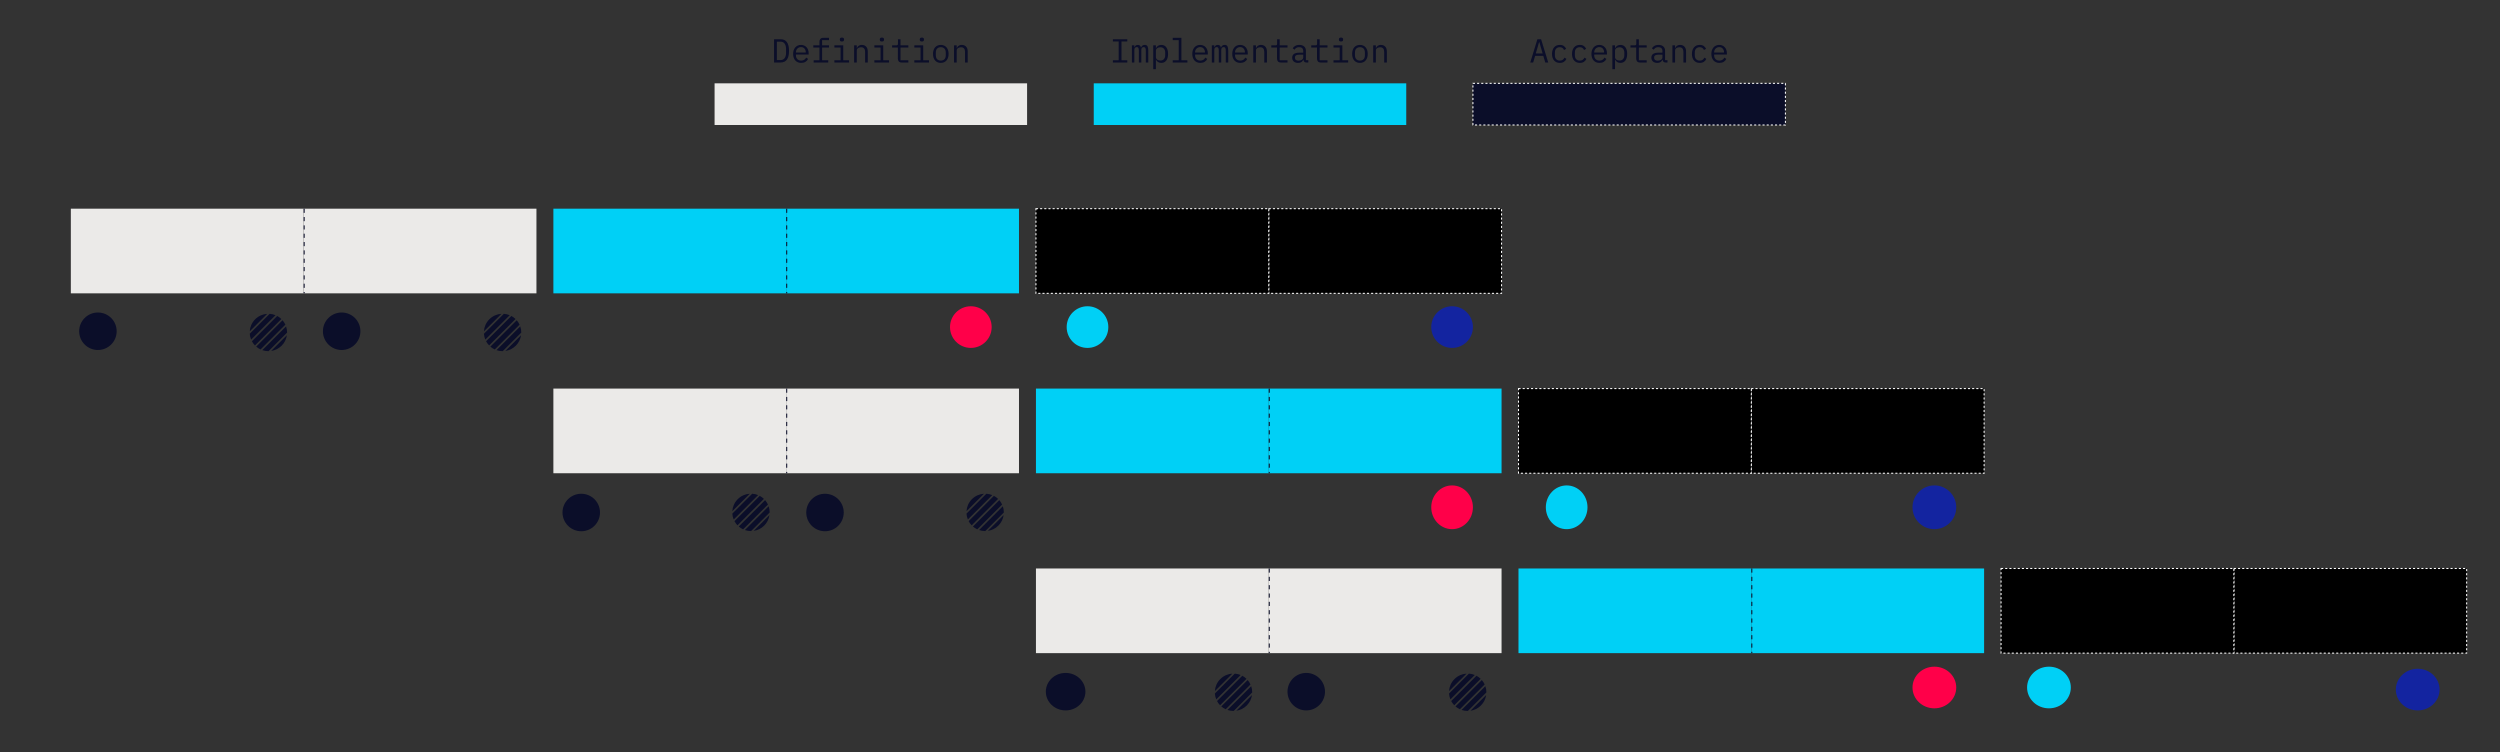 <svg width="1200" height="361" viewBox="0 0 1200 361" fill="none" xmlns="http://www.w3.org/2000/svg">
<rect x="0" y="0" width="1200" height="361" fill="#333333" stroke="none"/>
<path d="M371.551 18.832H374.671C376.037 18.832 377.055 19.301 377.727 20.24C378.399 21.179 378.735 22.571 378.735 24.416C378.735 26.261 378.399 27.653 377.727 28.592C377.055 29.531 376.037 30 374.671 30H371.551V18.832ZM374.607 28.832C375.503 28.832 376.175 28.523 376.623 27.904C377.082 27.285 377.311 26.411 377.311 25.28V23.552C377.311 22.421 377.082 21.547 376.623 20.928C376.175 20.309 375.503 20 374.607 20H372.895V28.832H374.607ZM384.569 30.192C383.972 30.192 383.433 30.091 382.953 29.888C382.484 29.685 382.078 29.397 381.737 29.024C381.406 28.64 381.15 28.187 380.969 27.664C380.788 27.131 380.697 26.539 380.697 25.888C380.697 25.227 380.788 24.629 380.969 24.096C381.161 23.563 381.422 23.109 381.753 22.736C382.084 22.352 382.478 22.059 382.937 21.856C383.406 21.653 383.924 21.552 384.489 21.552C385.044 21.552 385.545 21.653 385.993 21.856C386.452 22.059 386.841 22.341 387.161 22.704C387.481 23.056 387.726 23.477 387.897 23.968C388.068 24.459 388.153 24.997 388.153 25.584V26.192H382.041V26.576C382.041 26.939 382.1 27.275 382.217 27.584C382.334 27.893 382.5 28.16 382.713 28.384C382.937 28.608 383.204 28.784 383.513 28.912C383.833 29.029 384.185 29.088 384.569 29.088C385.124 29.088 385.604 28.96 386.009 28.704C386.414 28.448 386.724 28.096 386.937 27.648L387.881 28.288C387.636 28.843 387.225 29.301 386.649 29.664C386.084 30.016 385.39 30.192 384.569 30.192ZM384.489 22.608C384.137 22.608 383.812 22.672 383.513 22.8C383.214 22.928 382.953 23.104 382.729 23.328C382.516 23.552 382.345 23.819 382.217 24.128C382.1 24.427 382.041 24.757 382.041 25.12V25.232H386.777V25.056C386.777 24.693 386.718 24.363 386.601 24.064C386.494 23.765 386.34 23.509 386.137 23.296C385.945 23.072 385.705 22.901 385.417 22.784C385.14 22.667 384.83 22.608 384.489 22.608ZM390.547 28.912H393.331V22.832H390.387V21.744H393.331V20.048C393.331 19.493 393.475 19.04 393.763 18.688C394.061 18.336 394.525 18.16 395.155 18.16H397.923V19.248H394.611V21.744H397.923V22.832H394.611V28.912H397.555V30H390.547V28.912ZM404.125 19.92C403.751 19.92 403.49 19.845 403.341 19.696C403.191 19.536 403.117 19.339 403.117 19.104V18.848C403.117 18.613 403.191 18.421 403.341 18.272C403.49 18.112 403.751 18.032 404.125 18.032C404.498 18.032 404.759 18.112 404.909 18.272C405.058 18.421 405.133 18.613 405.133 18.848V19.104C405.133 19.339 405.058 19.536 404.909 19.696C404.759 19.845 404.498 19.92 404.125 19.92ZM400.509 28.912H403.485V22.832H400.509V21.744H404.765V28.912H407.549V30H400.509V28.912ZM409.974 30V21.744H411.254V23.088H411.318C411.404 22.885 411.51 22.693 411.638 22.512C411.766 22.32 411.921 22.155 412.102 22.016C412.294 21.877 412.518 21.765 412.774 21.68C413.03 21.595 413.329 21.552 413.67 21.552C414.534 21.552 415.228 21.829 415.75 22.384C416.273 22.928 416.534 23.701 416.534 24.704V30H415.254V24.928C415.254 24.171 415.089 23.611 414.758 23.248C414.428 22.875 413.942 22.688 413.302 22.688C413.046 22.688 412.796 22.72 412.55 22.784C412.305 22.848 412.086 22.944 411.894 23.072C411.702 23.2 411.548 23.365 411.43 23.568C411.313 23.771 411.254 24.005 411.254 24.272V30H409.974ZM423.312 19.92C422.939 19.92 422.677 19.845 422.528 19.696C422.379 19.536 422.304 19.339 422.304 19.104V18.848C422.304 18.613 422.379 18.421 422.528 18.272C422.677 18.112 422.939 18.032 423.312 18.032C423.685 18.032 423.947 18.112 424.096 18.272C424.245 18.421 424.32 18.613 424.32 18.848V19.104C424.32 19.339 424.245 19.536 424.096 19.696C423.947 19.845 423.685 19.92 423.312 19.92ZM419.696 28.912H422.672V22.832H419.696V21.744H423.952V28.912H426.736V30H419.696V28.912ZM432.794 30C432.164 30 431.7 29.824 431.402 29.472C431.114 29.12 430.97 28.667 430.97 28.112V22.832H428.218V21.744H430.266C430.543 21.744 430.735 21.691 430.842 21.584C430.959 21.467 431.018 21.269 431.018 20.992V18.832H432.25V21.744H436.01V22.832H432.25V28.912H436.01V30H432.794ZM442.5 19.92C442.126 19.92 441.865 19.845 441.716 19.696C441.566 19.536 441.492 19.339 441.492 19.104V18.848C441.492 18.613 441.566 18.421 441.716 18.272C441.865 18.112 442.126 18.032 442.5 18.032C442.873 18.032 443.134 18.112 443.284 18.272C443.433 18.421 443.508 18.613 443.508 18.848V19.104C443.508 19.339 443.433 19.536 443.284 19.696C443.134 19.845 442.873 19.92 442.5 19.92ZM438.884 28.912H441.86V22.832H438.884V21.744H443.14V28.912H445.924V30H438.884V28.912ZM451.581 30.192C451.005 30.192 450.483 30.091 450.013 29.888C449.555 29.685 449.16 29.397 448.829 29.024C448.509 28.64 448.264 28.187 448.093 27.664C447.923 27.131 447.837 26.533 447.837 25.872C447.837 25.221 447.923 24.629 448.093 24.096C448.264 23.563 448.509 23.109 448.829 22.736C449.16 22.352 449.555 22.059 450.013 21.856C450.483 21.653 451.005 21.552 451.581 21.552C452.157 21.552 452.675 21.653 453.133 21.856C453.603 22.059 453.997 22.352 454.317 22.736C454.648 23.109 454.899 23.563 455.069 24.096C455.24 24.629 455.325 25.221 455.325 25.872C455.325 26.533 455.24 27.131 455.069 27.664C454.899 28.187 454.648 28.64 454.317 29.024C453.997 29.397 453.603 29.685 453.133 29.888C452.675 30.091 452.157 30.192 451.581 30.192ZM451.581 29.088C452.296 29.088 452.872 28.875 453.309 28.448C453.747 28.021 453.965 27.36 453.965 26.464V25.28C453.965 24.384 453.747 23.723 453.309 23.296C452.872 22.869 452.296 22.656 451.581 22.656C450.867 22.656 450.291 22.869 449.853 23.296C449.416 23.723 449.197 24.384 449.197 25.28V26.464C449.197 27.36 449.416 28.021 449.853 28.448C450.291 28.875 450.867 29.088 451.581 29.088ZM457.943 30V21.744H459.223V23.088H459.287C459.372 22.885 459.479 22.693 459.607 22.512C459.735 22.32 459.89 22.155 460.071 22.016C460.263 21.877 460.487 21.765 460.743 21.68C460.999 21.595 461.298 21.552 461.639 21.552C462.503 21.552 463.196 21.829 463.719 22.384C464.242 22.928 464.503 23.701 464.503 24.704V30H463.223V24.928C463.223 24.171 463.058 23.611 462.727 23.248C462.396 22.875 461.911 22.688 461.271 22.688C461.015 22.688 460.764 22.72 460.519 22.784C460.274 22.848 460.055 22.944 459.863 23.072C459.671 23.2 459.516 23.365 459.399 23.568C459.282 23.771 459.223 24.005 459.223 24.272V30H457.943Z" fill="#0B0E29"/>
<rect x="343" y="40" width="150" height="20" fill="#EBEAE8"/>
<path d="M534.188 30V28.928H536.972V19.904H534.188V18.832H541.1V19.904H538.316V28.928H541.1V30H534.188ZM543.302 30V21.744H544.486V22.704H544.549C544.678 22.384 544.859 22.112 545.094 21.888C545.328 21.664 545.675 21.552 546.134 21.552C546.614 21.552 546.971 21.675 547.206 21.92C547.44 22.155 547.584 22.464 547.638 22.848H547.686C547.835 22.475 548.048 22.165 548.326 21.92C548.603 21.675 548.987 21.552 549.478 21.552C550.15 21.552 550.598 21.787 550.822 22.256C551.056 22.725 551.174 23.397 551.174 24.272V30H549.99V24.48C549.99 23.776 549.915 23.291 549.766 23.024C549.627 22.747 549.366 22.608 548.982 22.608C548.64 22.608 548.363 22.72 548.15 22.944C547.936 23.157 547.83 23.488 547.83 23.936V30H546.646V24.48C546.646 23.776 546.571 23.291 546.422 23.024C546.283 22.747 546.027 22.608 545.654 22.608C545.312 22.608 545.03 22.72 544.806 22.944C544.592 23.157 544.486 23.488 544.486 23.936V30H543.302ZM553.551 21.744H554.831V23.088H554.895C555.429 22.064 556.277 21.552 557.439 21.552C558.453 21.552 559.242 21.931 559.807 22.688C560.383 23.445 560.671 24.507 560.671 25.872C560.671 27.237 560.383 28.299 559.807 29.056C559.242 29.813 558.453 30.192 557.439 30.192C556.277 30.192 555.429 29.68 554.895 28.656H554.831V33.2H553.551V21.744ZM556.943 29.056C557.69 29.056 558.266 28.832 558.671 28.384C559.087 27.925 559.295 27.323 559.295 26.576V25.168C559.295 24.421 559.087 23.824 558.671 23.376C558.266 22.917 557.69 22.688 556.943 22.688C556.655 22.688 556.383 22.725 556.127 22.8C555.871 22.875 555.647 22.987 555.455 23.136C555.263 23.275 555.109 23.451 554.991 23.664C554.885 23.867 554.831 24.107 554.831 24.384V27.36C554.831 27.637 554.885 27.883 554.991 28.096C555.109 28.299 555.263 28.475 555.455 28.624C555.647 28.763 555.871 28.869 556.127 28.944C556.383 29.019 556.655 29.056 556.943 29.056ZM562.905 28.912H565.785V19.248H562.905V18.16H567.065V28.912H569.945V30H562.905V28.912ZM576.163 30.192C575.565 30.192 575.027 30.091 574.547 29.888C574.077 29.685 573.672 29.397 573.331 29.024C573 28.64 572.744 28.187 572.563 27.664C572.381 27.131 572.291 26.539 572.291 25.888C572.291 25.227 572.381 24.629 572.563 24.096C572.755 23.563 573.016 23.109 573.347 22.736C573.677 22.352 574.072 22.059 574.531 21.856C575 21.653 575.517 21.552 576.083 21.552C576.637 21.552 577.139 21.653 577.587 21.856C578.045 22.059 578.435 22.341 578.755 22.704C579.075 23.056 579.32 23.477 579.491 23.968C579.661 24.459 579.747 24.997 579.747 25.584V26.192H573.635V26.576C573.635 26.939 573.693 27.275 573.811 27.584C573.928 27.893 574.093 28.16 574.307 28.384C574.531 28.608 574.797 28.784 575.107 28.912C575.427 29.029 575.779 29.088 576.163 29.088C576.717 29.088 577.197 28.96 577.603 28.704C578.008 28.448 578.317 28.096 578.531 27.648L579.475 28.288C579.229 28.843 578.819 29.301 578.243 29.664C577.677 30.016 576.984 30.192 576.163 30.192ZM576.083 22.608C575.731 22.608 575.405 22.672 575.107 22.8C574.808 22.928 574.547 23.104 574.323 23.328C574.109 23.552 573.939 23.819 573.811 24.128C573.693 24.427 573.635 24.757 573.635 25.12V25.232H578.371V25.056C578.371 24.693 578.312 24.363 578.195 24.064C578.088 23.765 577.933 23.509 577.731 23.296C577.539 23.072 577.299 22.901 577.011 22.784C576.733 22.667 576.424 22.608 576.083 22.608ZM581.677 30V21.744H582.861V22.704H582.924C583.053 22.384 583.234 22.112 583.469 21.888C583.703 21.664 584.05 21.552 584.509 21.552C584.989 21.552 585.346 21.675 585.581 21.92C585.815 22.155 585.959 22.464 586.013 22.848H586.061C586.21 22.475 586.423 22.165 586.701 21.92C586.978 21.675 587.362 21.552 587.853 21.552C588.525 21.552 588.973 21.787 589.197 22.256C589.431 22.725 589.549 23.397 589.549 24.272V30H588.365V24.48C588.365 23.776 588.29 23.291 588.141 23.024C588.002 22.747 587.741 22.608 587.357 22.608C587.015 22.608 586.738 22.72 586.525 22.944C586.311 23.157 586.205 23.488 586.205 23.936V30H585.021V24.48C585.021 23.776 584.946 23.291 584.797 23.024C584.658 22.747 584.402 22.608 584.029 22.608C583.687 22.608 583.405 22.72 583.181 22.944C582.967 23.157 582.861 23.488 582.861 23.936V30H581.677ZM595.35 30.192C594.753 30.192 594.214 30.091 593.734 29.888C593.265 29.685 592.86 29.397 592.518 29.024C592.188 28.64 591.932 28.187 591.75 27.664C591.569 27.131 591.478 26.539 591.478 25.888C591.478 25.227 591.569 24.629 591.75 24.096C591.942 23.563 592.204 23.109 592.534 22.736C592.865 22.352 593.26 22.059 593.718 21.856C594.188 21.653 594.705 21.552 595.27 21.552C595.825 21.552 596.326 21.653 596.774 21.856C597.233 22.059 597.622 22.341 597.942 22.704C598.262 23.056 598.508 23.477 598.678 23.968C598.849 24.459 598.934 24.997 598.934 25.584V26.192H592.822V26.576C592.822 26.939 592.881 27.275 592.998 27.584C593.116 27.893 593.281 28.16 593.494 28.384C593.718 28.608 593.985 28.784 594.294 28.912C594.614 29.029 594.966 29.088 595.35 29.088C595.905 29.088 596.385 28.96 596.79 28.704C597.196 28.448 597.505 28.096 597.718 27.648L598.662 28.288C598.417 28.843 598.006 29.301 597.43 29.664C596.865 30.016 596.172 30.192 595.35 30.192ZM595.27 22.608C594.918 22.608 594.593 22.672 594.294 22.8C593.996 22.928 593.734 23.104 593.51 23.328C593.297 23.552 593.126 23.819 592.998 24.128C592.881 24.427 592.822 24.757 592.822 25.12V25.232H597.558V25.056C597.558 24.693 597.5 24.363 597.382 24.064C597.276 23.765 597.121 23.509 596.918 23.296C596.726 23.072 596.486 22.901 596.198 22.784C595.921 22.667 595.612 22.608 595.27 22.608ZM601.568 30V21.744H602.848V23.088H602.912C602.997 22.885 603.104 22.693 603.232 22.512C603.36 22.32 603.515 22.155 603.696 22.016C603.888 21.877 604.112 21.765 604.368 21.68C604.624 21.595 604.923 21.552 605.264 21.552C606.128 21.552 606.821 21.829 607.344 22.384C607.867 22.928 608.128 23.701 608.128 24.704V30H606.848V24.928C606.848 24.171 606.683 23.611 606.352 23.248C606.021 22.875 605.536 22.688 604.896 22.688C604.64 22.688 604.389 22.72 604.144 22.784C603.899 22.848 603.68 22.944 603.488 23.072C603.296 23.2 603.141 23.365 603.024 23.568C602.907 23.771 602.848 24.005 602.848 24.272V30H601.568ZM614.794 30C614.164 30 613.7 29.824 613.402 29.472C613.114 29.12 612.97 28.667 612.97 28.112V22.832H610.218V21.744H612.266C612.543 21.744 612.735 21.691 612.842 21.584C612.959 21.467 613.018 21.269 613.018 20.992V18.832H614.25V21.744H618.01V22.832H614.25V28.912H618.01V30H614.794ZM627.108 30C626.606 30 626.249 29.872 626.036 29.616C625.822 29.36 625.689 29.04 625.636 28.656H625.556C625.374 29.136 625.081 29.515 624.676 29.792C624.281 30.059 623.748 30.192 623.076 30.192C622.212 30.192 621.524 29.968 621.012 29.52C620.5 29.072 620.243 28.459 620.243 27.68C620.243 26.912 620.521 26.32 621.076 25.904C621.641 25.488 622.548 25.28 623.796 25.28H625.556V24.464C625.556 23.856 625.385 23.403 625.044 23.104C624.702 22.795 624.217 22.64 623.588 22.64C623.033 22.64 622.58 22.752 622.228 22.976C621.876 23.189 621.593 23.483 621.38 23.856L620.516 23.216C620.622 23.003 620.766 22.795 620.948 22.592C621.129 22.389 621.353 22.213 621.62 22.064C621.886 21.904 622.19 21.781 622.532 21.696C622.873 21.6 623.252 21.552 623.668 21.552C624.638 21.552 625.406 21.797 625.972 22.288C626.548 22.779 626.836 23.461 626.836 24.336V28.88H627.988V30H627.108ZM623.299 29.12C623.63 29.12 623.929 29.083 624.196 29.008C624.473 28.923 624.713 28.816 624.916 28.688C625.118 28.549 625.273 28.389 625.38 28.208C625.497 28.016 625.556 27.813 625.556 27.6V26.24H623.796C623.028 26.24 622.468 26.347 622.116 26.56C621.764 26.773 621.588 27.083 621.588 27.488V27.824C621.588 28.251 621.737 28.576 622.036 28.8C622.345 29.013 622.766 29.12 623.299 29.12ZM633.981 30C633.352 30 632.888 29.824 632.589 29.472C632.301 29.12 632.157 28.667 632.157 28.112V22.832H629.405V21.744H631.453C631.731 21.744 631.923 21.691 632.029 21.584C632.147 21.467 632.205 21.269 632.205 20.992V18.832H633.437V21.744H637.197V22.832H633.437V28.912H637.197V30H633.981ZM643.687 19.92C643.314 19.92 643.052 19.845 642.903 19.696C642.754 19.536 642.679 19.339 642.679 19.104V18.848C642.679 18.613 642.754 18.421 642.903 18.272C643.052 18.112 643.314 18.032 643.687 18.032C644.06 18.032 644.322 18.112 644.471 18.272C644.62 18.421 644.695 18.613 644.695 18.848V19.104C644.695 19.339 644.62 19.536 644.471 19.696C644.322 19.845 644.06 19.92 643.687 19.92ZM640.071 28.912H643.047V22.832H640.071V21.744H644.327V28.912H647.111V30H640.071V28.912ZM652.769 30.192C652.193 30.192 651.67 30.091 651.201 29.888C650.742 29.685 650.347 29.397 650.017 29.024C649.697 28.64 649.451 28.187 649.281 27.664C649.11 27.131 649.025 26.533 649.025 25.872C649.025 25.221 649.11 24.629 649.281 24.096C649.451 23.563 649.697 23.109 650.017 22.736C650.347 22.352 650.742 22.059 651.201 21.856C651.67 21.653 652.193 21.552 652.769 21.552C653.345 21.552 653.862 21.653 654.321 21.856C654.79 22.059 655.185 22.352 655.505 22.736C655.835 23.109 656.086 23.563 656.257 24.096C656.427 24.629 656.513 25.221 656.513 25.872C656.513 26.533 656.427 27.131 656.257 27.664C656.086 28.187 655.835 28.64 655.505 29.024C655.185 29.397 654.79 29.685 654.321 29.888C653.862 30.091 653.345 30.192 652.769 30.192ZM652.769 29.088C653.483 29.088 654.059 28.875 654.497 28.448C654.934 28.021 655.153 27.36 655.153 26.464V25.28C655.153 24.384 654.934 23.723 654.497 23.296C654.059 22.869 653.483 22.656 652.769 22.656C652.054 22.656 651.478 22.869 651.041 23.296C650.603 23.723 650.385 24.384 650.385 25.28V26.464C650.385 27.36 650.603 28.021 651.041 28.448C651.478 28.875 652.054 29.088 652.769 29.088ZM659.131 30V21.744H660.411V23.088H660.475C660.56 22.885 660.667 22.693 660.795 22.512C660.923 22.32 661.077 22.155 661.259 22.016C661.451 21.877 661.675 21.765 661.931 21.68C662.187 21.595 662.485 21.552 662.827 21.552C663.691 21.552 664.384 21.829 664.907 22.384C665.429 22.928 665.691 23.701 665.691 24.704V30H664.411V24.928C664.411 24.171 664.245 23.611 663.915 23.248C663.584 22.875 663.099 22.688 662.459 22.688C662.203 22.688 661.952 22.72 661.707 22.784C661.461 22.848 661.243 22.944 661.051 23.072C660.859 23.2 660.704 23.365 660.587 23.568C660.469 23.771 660.411 24.005 660.411 24.272V30H659.131Z" fill="#0B0E29"/>
<rect x="525" y="40" width="150" height="20" fill="#00D0F6"/>
<path d="M741.727 30L740.783 26.816H736.863L735.919 30H734.527L737.951 18.832H739.727L743.151 30H741.727ZM738.895 20.256H738.751L737.183 25.648H740.463L738.895 20.256ZM748.713 30.192C748.116 30.192 747.582 30.091 747.113 29.888C746.654 29.675 746.265 29.381 745.945 29.008C745.625 28.635 745.38 28.181 745.209 27.648C745.049 27.115 744.969 26.523 744.969 25.872C744.969 25.221 745.054 24.629 745.225 24.096C745.396 23.563 745.641 23.109 745.961 22.736C746.281 22.352 746.67 22.059 747.129 21.856C747.588 21.653 748.11 21.552 748.697 21.552C749.497 21.552 750.148 21.728 750.649 22.08C751.15 22.432 751.518 22.891 751.753 23.456L750.729 24C750.58 23.573 750.329 23.243 749.977 23.008C749.636 22.773 749.209 22.656 748.697 22.656C748.324 22.656 747.988 22.72 747.689 22.848C747.401 22.965 747.156 23.136 746.953 23.36C746.75 23.584 746.596 23.851 746.489 24.16C746.393 24.469 746.345 24.805 746.345 25.168V26.576C746.345 26.939 746.393 27.275 746.489 27.584C746.596 27.893 746.75 28.16 746.953 28.384C747.156 28.608 747.406 28.784 747.705 28.912C748.004 29.029 748.345 29.088 748.729 29.088C749.284 29.088 749.742 28.96 750.105 28.704C750.468 28.448 750.756 28.096 750.969 27.648L751.881 28.272C751.636 28.827 751.252 29.285 750.729 29.648C750.217 30.011 749.545 30.192 748.713 30.192ZM758.307 30.192C757.709 30.192 757.176 30.091 756.707 29.888C756.248 29.675 755.859 29.381 755.539 29.008C755.219 28.635 754.973 28.181 754.803 27.648C754.643 27.115 754.563 26.523 754.563 25.872C754.563 25.221 754.648 24.629 754.819 24.096C754.989 23.563 755.235 23.109 755.555 22.736C755.875 22.352 756.264 22.059 756.723 21.856C757.181 21.653 757.704 21.552 758.291 21.552C759.091 21.552 759.741 21.728 760.243 22.08C760.744 22.432 761.112 22.891 761.347 23.456L760.323 24C760.173 23.573 759.923 23.243 759.571 23.008C759.229 22.773 758.803 22.656 758.291 22.656C757.917 22.656 757.581 22.72 757.283 22.848C756.995 22.965 756.749 23.136 756.547 23.36C756.344 23.584 756.189 23.851 756.083 24.16C755.987 24.469 755.939 24.805 755.939 25.168V26.576C755.939 26.939 755.987 27.275 756.083 27.584C756.189 27.893 756.344 28.16 756.547 28.384C756.749 28.608 757 28.784 757.299 28.912C757.597 29.029 757.939 29.088 758.323 29.088C758.877 29.088 759.336 28.96 759.699 28.704C760.061 28.448 760.349 28.096 760.563 27.648L761.475 28.272C761.229 28.827 760.845 29.285 760.323 29.648C759.811 30.011 759.139 30.192 758.307 30.192ZM767.757 30.192C767.159 30.192 766.621 30.091 766.141 29.888C765.671 29.685 765.266 29.397 764.924 29.024C764.594 28.64 764.338 28.187 764.157 27.664C763.975 27.131 763.885 26.539 763.885 25.888C763.885 25.227 763.975 24.629 764.157 24.096C764.349 23.563 764.61 23.109 764.941 22.736C765.271 22.352 765.666 22.059 766.125 21.856C766.594 21.653 767.111 21.552 767.677 21.552C768.231 21.552 768.733 21.653 769.181 21.856C769.639 22.059 770.029 22.341 770.349 22.704C770.669 23.056 770.914 23.477 771.085 23.968C771.255 24.459 771.341 24.997 771.341 25.584V26.192H765.229V26.576C765.229 26.939 765.287 27.275 765.405 27.584C765.522 27.893 765.687 28.16 765.901 28.384C766.125 28.608 766.391 28.784 766.701 28.912C767.021 29.029 767.373 29.088 767.757 29.088C768.311 29.088 768.791 28.96 769.197 28.704C769.602 28.448 769.911 28.096 770.125 27.648L771.069 28.288C770.823 28.843 770.413 29.301 769.837 29.664C769.271 30.016 768.578 30.192 767.757 30.192ZM767.677 22.608C767.325 22.608 766.999 22.672 766.701 22.8C766.402 22.928 766.141 23.104 765.917 23.328C765.703 23.552 765.533 23.819 765.405 24.128C765.287 24.427 765.229 24.757 765.229 25.12V25.232H769.965V25.056C769.965 24.693 769.906 24.363 769.789 24.064C769.682 23.765 769.527 23.509 769.325 23.296C769.133 23.072 768.893 22.901 768.605 22.784C768.327 22.667 768.018 22.608 767.677 22.608ZM773.926 21.744H775.206V23.088H775.27C775.804 22.064 776.652 21.552 777.814 21.552C778.828 21.552 779.617 21.931 780.182 22.688C780.758 23.445 781.046 24.507 781.046 25.872C781.046 27.237 780.758 28.299 780.182 29.056C779.617 29.813 778.828 30.192 777.814 30.192C776.652 30.192 775.804 29.68 775.27 28.656H775.206V33.2H773.926V21.744ZM777.318 29.056C778.065 29.056 778.641 28.832 779.046 28.384C779.462 27.925 779.67 27.323 779.67 26.576V25.168C779.67 24.421 779.462 23.824 779.046 23.376C778.641 22.917 778.065 22.688 777.318 22.688C777.03 22.688 776.758 22.725 776.502 22.8C776.246 22.875 776.022 22.987 775.83 23.136C775.638 23.275 775.484 23.451 775.366 23.664C775.26 23.867 775.206 24.107 775.206 24.384V27.36C775.206 27.637 775.26 27.883 775.366 28.096C775.484 28.299 775.638 28.475 775.83 28.624C776.022 28.763 776.246 28.869 776.502 28.944C776.758 29.019 777.03 29.056 777.318 29.056ZM787.2 30C786.571 30 786.107 29.824 785.808 29.472C785.52 29.12 785.376 28.667 785.376 28.112V22.832H782.624V21.744H784.672C784.949 21.744 785.141 21.691 785.248 21.584C785.365 21.467 785.424 21.269 785.424 20.992V18.832H786.656V21.744H790.416V22.832H786.656V28.912H790.416V30H787.2ZM799.514 30C799.012 30 798.655 29.872 798.442 29.616C798.228 29.36 798.095 29.04 798.042 28.656H797.962C797.78 29.136 797.487 29.515 797.082 29.792C796.687 30.059 796.154 30.192 795.482 30.192C794.618 30.192 793.93 29.968 793.418 29.52C792.906 29.072 792.65 28.459 792.65 27.68C792.65 26.912 792.927 26.32 793.482 25.904C794.047 25.488 794.954 25.28 796.202 25.28H797.962V24.464C797.962 23.856 797.791 23.403 797.45 23.104C797.108 22.795 796.623 22.64 795.994 22.64C795.439 22.64 794.986 22.752 794.634 22.976C794.282 23.189 793.999 23.483 793.786 23.856L792.922 23.216C793.028 23.003 793.172 22.795 793.354 22.592C793.535 22.389 793.759 22.213 794.026 22.064C794.292 21.904 794.596 21.781 794.938 21.696C795.279 21.6 795.658 21.552 796.074 21.552C797.044 21.552 797.812 21.797 798.378 22.288C798.954 22.779 799.242 23.461 799.242 24.336V28.88H800.394V30H799.514ZM795.706 29.12C796.036 29.12 796.335 29.083 796.602 29.008C796.879 28.923 797.119 28.816 797.322 28.688C797.524 28.549 797.679 28.389 797.786 28.208C797.903 28.016 797.962 27.813 797.962 27.6V26.24H796.202C795.434 26.24 794.874 26.347 794.522 26.56C794.17 26.773 793.994 27.083 793.994 27.488V27.824C793.994 28.251 794.143 28.576 794.442 28.8C794.751 29.013 795.172 29.12 795.706 29.12ZM802.756 30V21.744H804.036V23.088H804.1C804.185 22.885 804.292 22.693 804.42 22.512C804.548 22.32 804.702 22.155 804.884 22.016C805.076 21.877 805.3 21.765 805.556 21.68C805.812 21.595 806.11 21.552 806.452 21.552C807.316 21.552 808.009 21.829 808.532 22.384C809.054 22.928 809.316 23.701 809.316 24.704V30H808.036V24.928C808.036 24.171 807.87 23.611 807.54 23.248C807.209 22.875 806.724 22.688 806.084 22.688C805.828 22.688 805.577 22.72 805.332 22.784C805.086 22.848 804.868 22.944 804.676 23.072C804.484 23.2 804.329 23.365 804.212 23.568C804.094 23.771 804.036 24.005 804.036 24.272V30H802.756ZM815.869 30.192C815.272 30.192 814.739 30.091 814.269 29.888C813.811 29.675 813.421 29.381 813.101 29.008C812.781 28.635 812.536 28.181 812.365 27.648C812.205 27.115 812.125 26.523 812.125 25.872C812.125 25.221 812.211 24.629 812.381 24.096C812.552 23.563 812.797 23.109 813.117 22.736C813.437 22.352 813.827 22.059 814.285 21.856C814.744 21.653 815.267 21.552 815.853 21.552C816.653 21.552 817.304 21.728 817.805 22.08C818.307 22.432 818.675 22.891 818.909 23.456L817.885 24C817.736 23.573 817.485 23.243 817.133 23.008C816.792 22.773 816.365 22.656 815.853 22.656C815.48 22.656 815.144 22.72 814.845 22.848C814.557 22.965 814.312 23.136 814.109 23.36C813.907 23.584 813.752 23.851 813.645 24.16C813.549 24.469 813.501 24.805 813.501 25.168V26.576C813.501 26.939 813.549 27.275 813.645 27.584C813.752 27.893 813.907 28.16 814.109 28.384C814.312 28.608 814.563 28.784 814.861 28.912C815.16 29.029 815.501 29.088 815.885 29.088C816.44 29.088 816.899 28.96 817.261 28.704C817.624 28.448 817.912 28.096 818.125 27.648L819.037 28.272C818.792 28.827 818.408 29.285 817.885 29.648C817.373 30.011 816.701 30.192 815.869 30.192ZM825.319 30.192C824.722 30.192 824.183 30.091 823.703 29.888C823.234 29.685 822.828 29.397 822.487 29.024C822.156 28.64 821.9 28.187 821.719 27.664C821.538 27.131 821.447 26.539 821.447 25.888C821.447 25.227 821.538 24.629 821.719 24.096C821.911 23.563 822.172 23.109 822.503 22.736C822.834 22.352 823.228 22.059 823.687 21.856C824.156 21.653 824.674 21.552 825.239 21.552C825.794 21.552 826.295 21.653 826.743 21.856C827.202 22.059 827.591 22.341 827.911 22.704C828.231 23.056 828.476 23.477 828.647 23.968C828.818 24.459 828.903 24.997 828.903 25.584V26.192H822.791V26.576C822.791 26.939 822.85 27.275 822.967 27.584C823.084 27.893 823.25 28.16 823.463 28.384C823.687 28.608 823.954 28.784 824.263 28.912C824.583 29.029 824.935 29.088 825.319 29.088C825.874 29.088 826.354 28.96 826.759 28.704C827.164 28.448 827.474 28.096 827.687 27.648L828.631 28.288C828.386 28.843 827.975 29.301 827.399 29.664C826.834 30.016 826.14 30.192 825.319 30.192ZM825.239 22.608C824.887 22.608 824.562 22.672 824.263 22.8C823.964 22.928 823.703 23.104 823.479 23.328C823.266 23.552 823.095 23.819 822.967 24.128C822.85 24.427 822.791 24.757 822.791 25.12V25.232H827.527V25.056C827.527 24.693 827.468 24.363 827.351 24.064C827.244 23.765 827.09 23.509 826.887 23.296C826.695 23.072 826.455 22.901 826.167 22.784C825.89 22.667 825.58 22.608 825.239 22.608Z" fill="#0B0E29"/>
<rect x="707" y="40" width="150" height="20" fill="#0B0E29" stroke="white" stroke-width="0.5" stroke-dasharray="1 1"/>
<rect x="145.746" y="100.168" width="111.749" height="40.636" fill="#EBEAE8"/>
<rect x="34" y="100.168" width="111.749" height="40.636" fill="#EBEAE8"/>
<line x1="145.996" y1="100.168" x2="145.996" y2="140.804" stroke="#0B0E29" stroke-width="0.5" stroke-dasharray="2 2"/>
<rect x="377.367" y="186.52" width="111.749" height="40.636" fill="#EBEAE8"/>
<rect x="265.621" y="186.52" width="111.749" height="40.636" fill="#EBEAE8"/>
<line x1="377.617" y1="186.52" x2="377.617" y2="227.156" stroke="#0B0E29" stroke-width="0.5" stroke-dasharray="2 2"/>
<rect x="609" y="186.52" width="111.749" height="40.636" fill="#00D0F6"/>
<rect x="497.254" y="186.52" width="111.749" height="40.636" fill="#00D0F6"/>
<line x1="609.25" y1="186.52" x2="609.25" y2="227.156" stroke="#0B0E29" stroke-width="0.5" stroke-dasharray="2 2"/>
<rect x="840.629" y="186.52" width="111.749" height="40.636" fill="black" stroke="white" stroke-width="0.5" stroke-dasharray="1 1"/>
<rect x="728.883" y="186.52" width="111.749" height="40.636" fill="black" stroke="white" stroke-width="0.5" stroke-dasharray="1 1"/>
<circle cx="697" cy="157" r="10" fill="#1324A0"/>
<circle cx="928.5" cy="243.5" r="10.5" fill="#1324A0"/>
<ellipse cx="1160.5" cy="331" rx="10.5" ry="10" fill="#1324A0"/>
<ellipse cx="697" cy="243.5" rx="10" ry="10.5" fill="#FF0049"/>
<ellipse cx="752" cy="243.5" rx="10" ry="10.5" fill="#00D0F6"/>
<rect x="377.367" y="100.168" width="111.749" height="40.636" fill="#00D0F6"/>
<rect x="265.621" y="100.168" width="111.749" height="40.636" fill="#00D0F6"/>
<line x1="377.617" y1="100.168" x2="377.617" y2="140.804" stroke="#0B0E29" stroke-width="0.5" stroke-dasharray="2 2"/>
<rect x="609" y="100.168" width="111.749" height="40.636" fill="black" stroke="white" stroke-width="0.5" stroke-dasharray="1 1"/>
<rect x="497.254" y="100.168" width="111.749" height="40.636" fill="black" stroke="white" stroke-width="0.5" stroke-dasharray="1 1"/>
<circle cx="466" cy="157" r="10" fill="#FF0049"/>
<circle cx="522" cy="157" r="10" fill="#00D0F6"/>
<rect x="609" y="272.871" width="111.749" height="40.636" fill="#EBEAE8"/>
<rect x="497.254" y="272.871" width="111.749" height="40.636" fill="#EBEAE8"/>
<line x1="609.25" y1="272.871" x2="609.25" y2="313.507" stroke="#0B0E29" stroke-width="0.5" stroke-dasharray="2 2"/>
<rect x="840.621" y="272.871" width="111.749" height="40.636" fill="#00D0F6"/>
<rect x="728.875" y="272.871" width="111.749" height="40.636" fill="#00D0F6"/>
<line x1="840.871" y1="272.871" x2="840.871" y2="313.507" stroke="#0B0E29" stroke-width="0.5" stroke-dasharray="2 2"/>
<rect x="1072.25" y="272.871" width="111.749" height="40.636" fill="black" stroke="white" stroke-width="0.5" stroke-dasharray="1 1"/>
<rect x="960.504" y="272.871" width="111.749" height="40.636" fill="black" stroke="white" stroke-width="0.5" stroke-dasharray="1 1"/>
<ellipse cx="928.5" cy="330" rx="10.5" ry="10" fill="#FF0049"/>
<ellipse cx="983.5" cy="330" rx="10.5" ry="10" fill="#00D0F6"/>
<circle cx="47" cy="159" r="9" fill="#0B0E29"/>
<circle cx="279" cy="246" r="9" fill="#0B0E29"/>
<ellipse cx="511.5" cy="332" rx="9.5" ry="9" fill="#0B0E29"/>
<circle cx="164" cy="159" r="9" fill="#0B0E29"/>
<circle cx="396" cy="246" r="9" fill="#0B0E29"/>
<circle cx="627" cy="332" r="9" fill="#0B0E29"/>
<path fill-rule="evenodd" clip-rule="evenodd" d="M135.178 165.935C133.762 167.351 131.991 168.195 130.151 168.467L137.71 160.908C137.438 162.748 136.594 164.519 135.178 165.935ZM137.317 156.661C137.65 157.628 137.813 158.641 137.806 159.653L128.896 168.563C127.884 168.57 126.871 168.407 125.904 168.074L137.317 156.661ZM136.985 155.834C136.64 155.084 136.185 154.372 135.622 153.722L122.965 166.379C123.615 166.942 124.327 167.397 125.077 167.742L136.985 155.834ZM133.046 151.665C133.765 152.047 134.443 152.535 135.058 153.127L122.37 165.815C121.778 165.2 121.29 164.522 120.908 163.803L133.046 151.665ZM132.258 151.294C131.353 150.921 130.4 150.702 129.439 150.637L119.88 160.196C119.945 161.157 120.164 162.111 120.537 163.015L132.258 151.294ZM122.488 153.245C124.1 151.633 126.174 150.763 128.284 150.634L119.877 159.041C120.005 156.931 120.876 154.858 122.488 153.245Z" fill="#0B0E29"/>
<path fill-rule="evenodd" clip-rule="evenodd" d="M366.811 252.285C365.392 253.704 363.617 254.548 361.773 254.818L369.344 247.247C369.074 249.09 368.23 250.866 366.811 252.285ZM368.948 243.004C369.281 243.97 369.445 244.982 369.439 245.993L360.52 254.913C359.508 254.919 358.496 254.755 357.53 254.421L368.948 243.004ZM368.615 242.178C368.269 241.428 367.814 240.716 367.25 240.066L354.593 252.724C355.243 253.288 355.954 253.743 356.704 254.089L368.615 242.178ZM364.673 238.011C365.393 238.393 366.071 238.88 366.686 239.472L353.998 252.16C353.407 251.545 352.92 250.866 352.537 250.147L364.673 238.011ZM363.885 237.641C362.979 237.268 362.025 237.05 361.063 236.986L351.513 246.537C351.576 247.499 351.795 248.453 352.167 249.358L363.885 237.641ZM354.121 239.595C355.731 237.985 357.8 237.115 359.907 236.984L351.51 245.381C351.641 243.274 352.511 241.205 354.121 239.595Z" fill="#0B0E29"/>
<path fill-rule="evenodd" clip-rule="evenodd" d="M598.436 338.636C597.021 340.05 595.252 340.894 593.414 341.166L600.967 333.614C600.694 335.451 599.851 337.221 598.436 338.636ZM600.576 329.365C600.909 330.332 601.071 331.345 601.064 332.358L592.158 341.263C591.146 341.271 590.133 341.108 589.165 340.775L600.576 329.365ZM600.244 328.538C599.899 327.787 599.445 327.075 598.882 326.424L586.225 339.081C586.875 339.644 587.588 340.099 588.338 340.444L600.244 328.538ZM596.307 324.367C597.026 324.749 597.704 325.237 598.318 325.83L585.63 338.517C585.037 337.903 584.55 337.225 584.167 336.506L596.307 324.367ZM595.519 323.995C594.615 323.622 593.662 323.403 592.701 323.338L583.138 332.9C583.203 333.862 583.423 334.815 583.796 335.719L595.519 323.995ZM585.746 325.946C587.359 324.332 589.435 323.461 591.546 323.334L583.134 331.746C583.262 329.634 584.132 327.559 585.746 325.946Z" fill="#0B0E29"/>
<path fill-rule="evenodd" clip-rule="evenodd" d="M247.584 165.935C246.169 167.35 244.4 168.194 242.561 168.466L250.115 160.912C249.843 162.751 248.999 164.52 247.584 165.935ZM249.724 156.664C250.057 157.631 250.22 158.645 250.212 159.657L241.306 168.563C240.294 168.571 239.281 168.408 238.313 168.075L249.724 156.664ZM249.392 155.837C249.047 155.087 248.593 154.374 248.03 153.724L235.373 166.381C236.023 166.944 236.736 167.398 237.486 167.743L249.392 155.837ZM245.455 151.666C246.174 152.049 246.852 152.537 247.466 153.129L234.778 165.817C234.186 165.203 233.698 164.525 233.315 163.806L245.455 151.666ZM244.667 151.295C243.763 150.922 242.81 150.703 241.848 150.638L232.287 160.199C232.352 161.161 232.571 162.114 232.944 163.018L244.667 151.295ZM234.894 153.245C236.508 151.632 238.582 150.761 240.694 150.634L232.283 159.045C232.41 156.933 233.281 154.859 234.894 153.245Z" fill="#0B0E29"/>
<path fill-rule="evenodd" clip-rule="evenodd" d="M479.217 252.286C477.798 253.705 476.022 254.549 474.178 254.819L481.751 247.247C481.481 249.091 480.636 250.867 479.217 252.286ZM481.354 243.004C481.687 243.97 481.851 244.982 481.845 245.993L472.925 254.914C471.914 254.92 470.902 254.756 469.936 254.422L481.354 243.004ZM481.021 242.178C480.675 241.428 480.22 240.717 479.656 240.067L466.998 252.725C467.648 253.289 468.36 253.744 469.109 254.09L481.021 242.178ZM477.079 238.012C477.798 238.394 478.477 238.881 479.092 239.473L466.404 252.16C465.812 251.545 465.325 250.867 464.943 250.147L477.079 238.012ZM476.29 237.641C475.385 237.269 474.431 237.051 473.468 236.987L463.919 246.537C463.982 247.499 464.201 248.453 464.573 249.359L476.29 237.641ZM466.527 239.596C468.137 237.986 470.206 237.116 472.312 236.985L463.916 245.381C464.047 243.274 464.918 241.205 466.527 239.596Z" fill="#0B0E29"/>
<path fill-rule="evenodd" clip-rule="evenodd" d="M710.838 338.635C709.422 340.051 707.651 340.895 705.812 341.167L713.37 333.609C713.098 335.448 712.254 337.22 710.838 338.635ZM712.977 329.362C713.31 330.329 713.473 331.342 713.466 332.354L704.556 341.263C703.545 341.271 702.532 341.108 701.565 340.774L712.977 329.362ZM712.645 328.535C712.3 327.785 711.846 327.073 711.282 326.422L698.625 339.079C699.275 339.643 699.988 340.097 700.738 340.443L712.645 328.535ZM708.706 324.365C709.426 324.748 710.104 325.235 710.718 325.828L698.03 338.515C697.438 337.901 696.951 337.223 696.568 336.504L708.706 324.365ZM707.919 323.994C707.014 323.621 706.061 323.402 705.099 323.338L695.54 332.897C695.605 333.858 695.824 334.811 696.197 335.716L707.919 323.994ZM698.148 325.945C699.761 324.333 701.834 323.463 703.944 323.334L695.537 331.742C695.665 329.631 696.536 327.558 698.148 325.945Z" fill="#0B0E29"/>
</svg>
